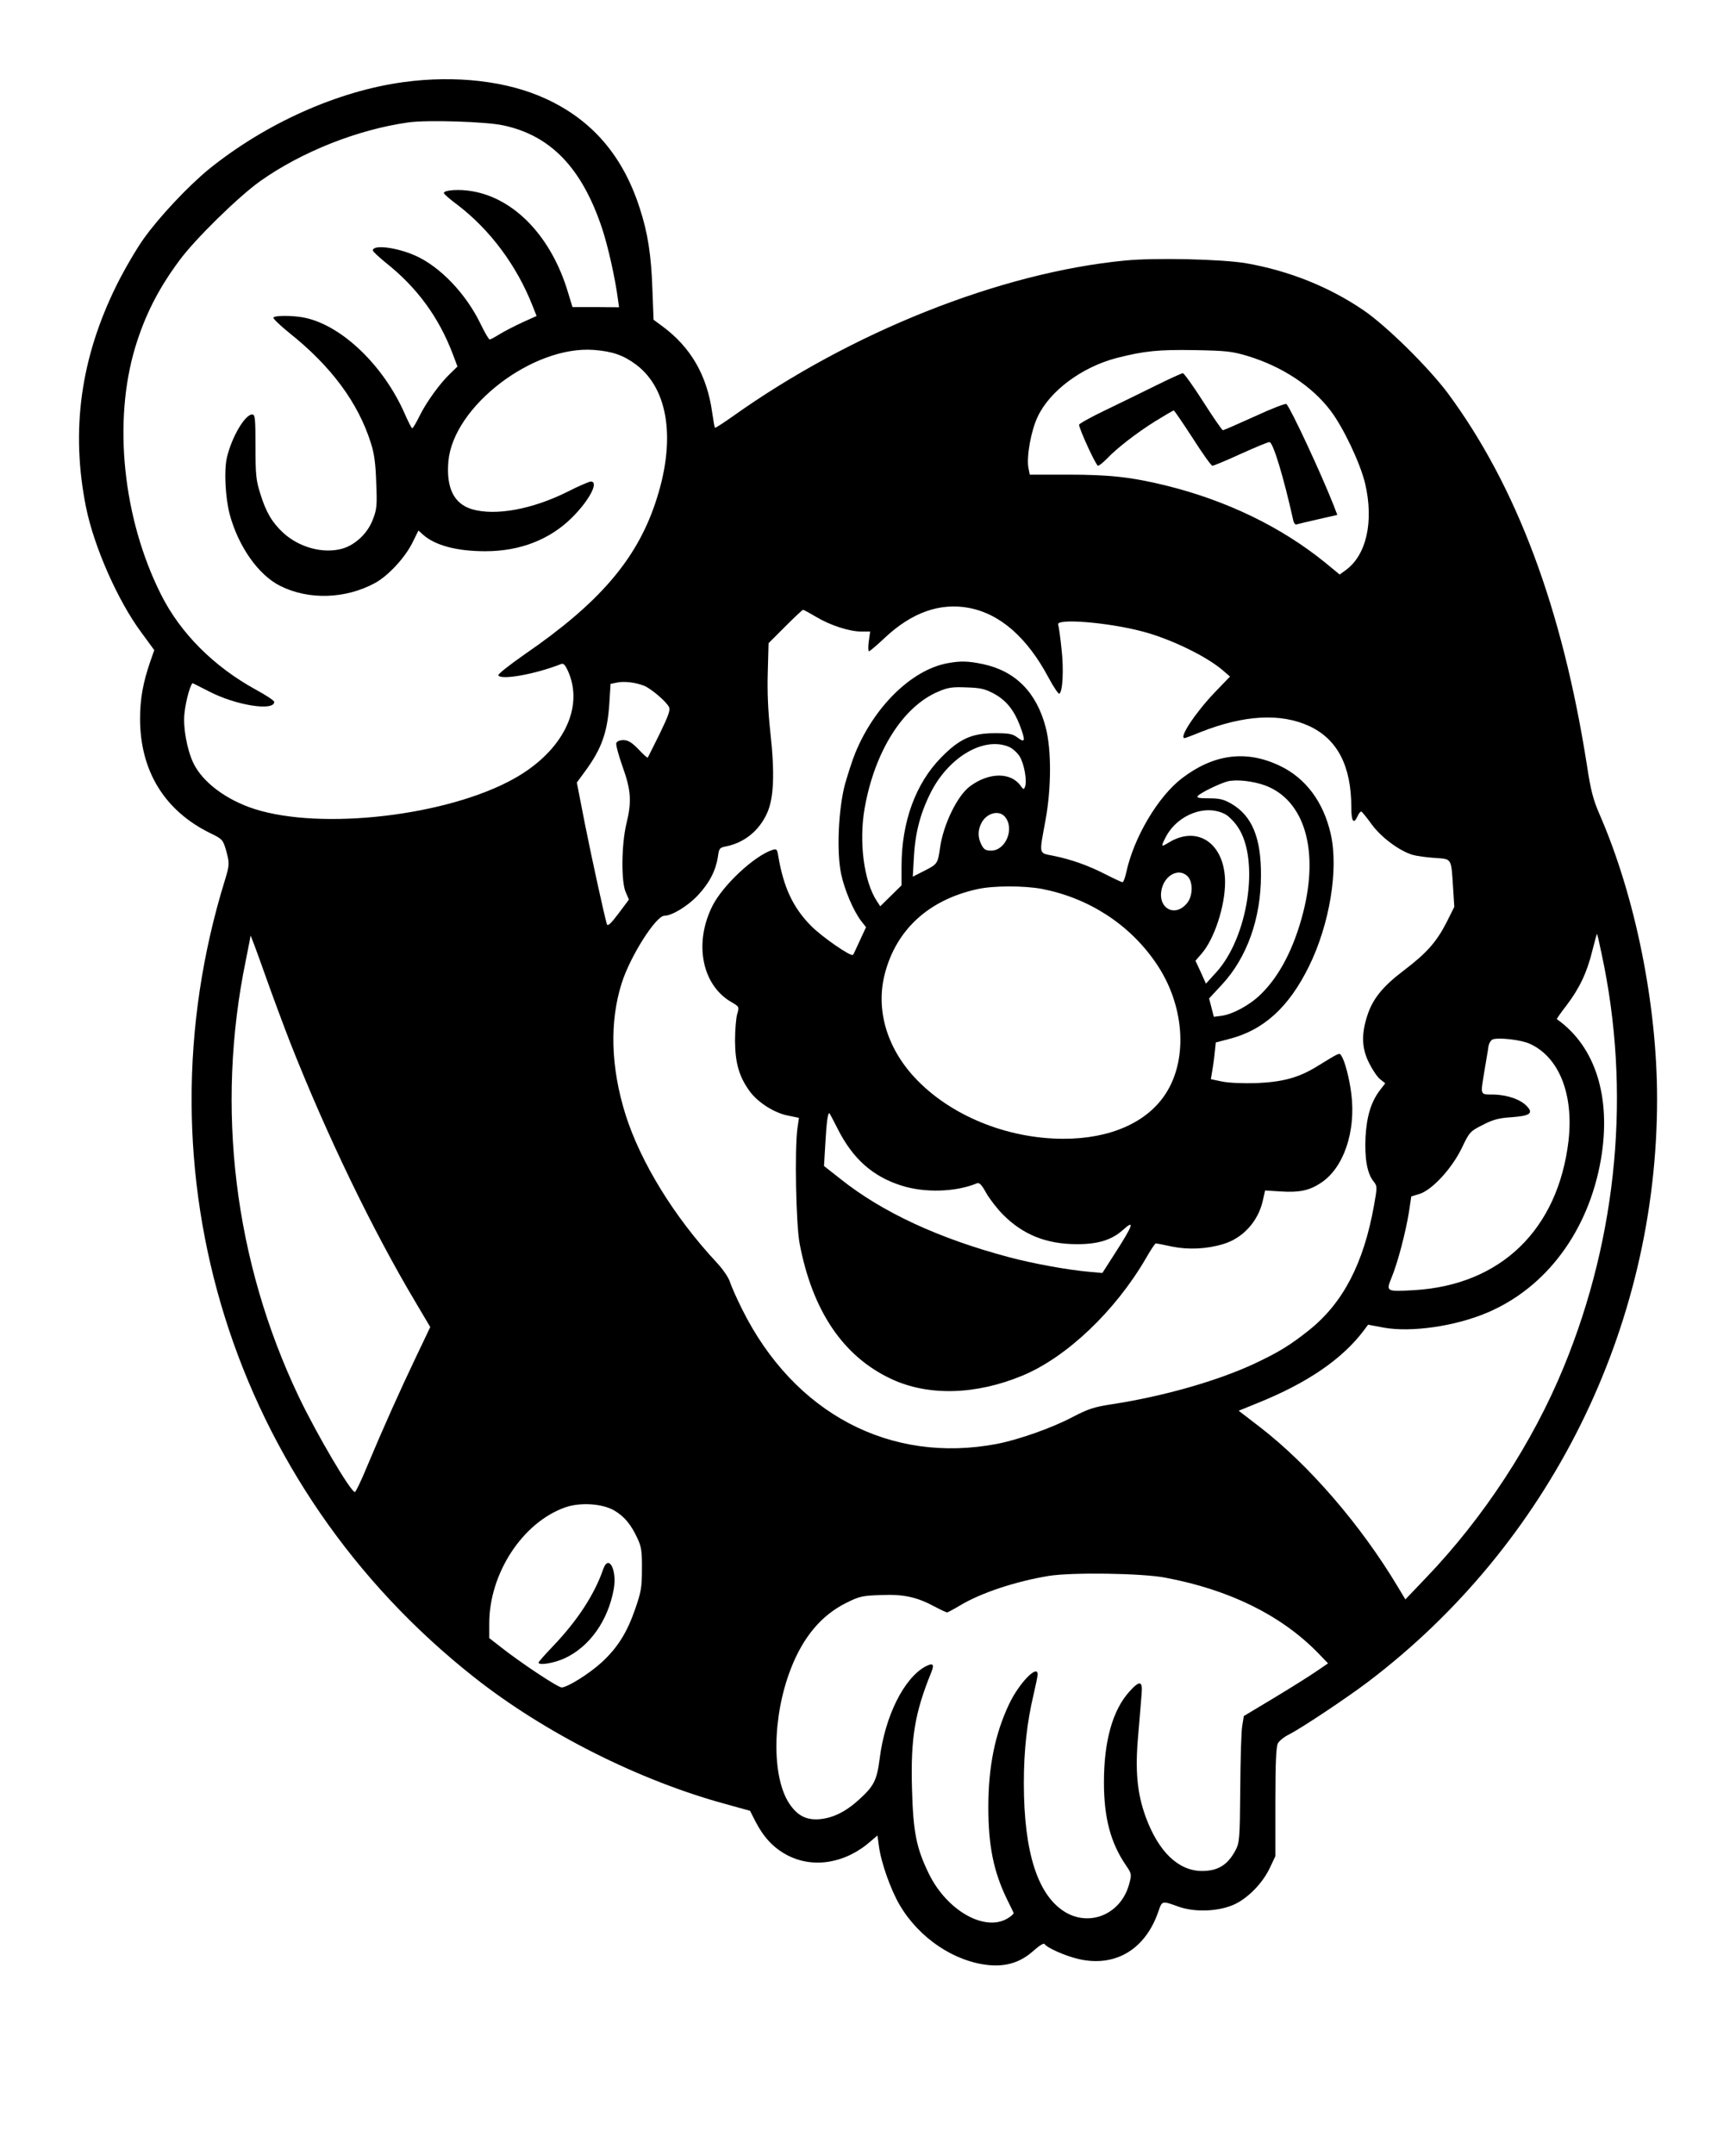 <?xml version="1.0" standalone="no"?>
<!DOCTYPE svg PUBLIC "-//W3C//DTD SVG 20010904//EN"
 "http://www.w3.org/TR/2001/REC-SVG-20010904/DTD/svg10.dtd">
<svg version="1.0" xmlns="http://www.w3.org/2000/svg"
 width="880pt" height="1092pt" viewBox="0 0 880 1092"
 preserveAspectRatio="xMidYMid meet">

<g transform="translate(0,1092) scale(0.1,-0.1)"
fill="#000000" stroke="none">
<path d="M2046 10504 c-333 -45 -698 -208 -987 -441 -105 -86 -252 -242 -331
-353 -37 -52 -99 -158 -137 -235 -183 -370 -233 -736 -155 -1125 41 -202 162
-475 280 -634 l66 -90 -21 -60 c-36 -105 -51 -188 -51 -287 0 -264 123 -466
355 -580 62 -30 65 -34 80 -84 19 -68 19 -77 -5 -155 -459 -1484 37 -3071
1263 -4038 357 -282 835 -523 1276 -643 l123 -34 28 -55 c41 -79 90 -132 159
-169 132 -70 297 -43 425 70 l34 29 7 -52 c11 -85 60 -223 106 -301 99 -168
277 -287 453 -304 89 -8 160 15 224 72 30 27 53 41 57 35 12 -19 104 -60 172
-76 186 -43 339 48 405 241 19 55 17 55 103 24 85 -30 209 -24 287 14 69 34
141 109 176 185 l27 57 0 275 c0 202 4 281 13 297 7 13 32 33 55 44 66 34 287
181 400 266 922 698 1467 1795 1467 2955 0 478 -110 1024 -290 1438 -34 78
-46 123 -66 255 -125 795 -357 1413 -705 1883 -98 131 -311 341 -427 420 -173
118 -377 200 -594 238 -121 21 -461 29 -615 14 -632 -61 -1389 -362 -1992
-792 -46 -32 -85 -58 -87 -55 -2 2 -8 37 -14 78 -26 187 -108 329 -251 435
l-46 34 -6 157 c-6 171 -23 283 -64 408 -85 265 -241 447 -477 555 -195 90
-457 120 -720 84z m504 -219 c242 -51 401 -217 503 -525 30 -92 66 -252 80
-361 l5 -36 -118 1 -118 0 -22 72 c-83 281 -269 478 -486 515 -66 12 -144 6
-144 -9 0 -5 31 -32 69 -60 165 -126 300 -307 380 -510 l21 -53 -73 -33 c-39
-18 -91 -45 -114 -59 -24 -15 -46 -27 -51 -27 -4 0 -25 35 -46 79 -74 153
-205 290 -331 346 -95 42 -215 57 -215 26 0 -5 29 -32 63 -60 161 -127 272
-279 343 -467 l23 -61 -35 -34 c-54 -51 -123 -147 -157 -216 -17 -35 -34 -63
-37 -63 -4 0 -21 34 -39 75 -106 241 -314 442 -501 484 -56 13 -157 14 -164 2
-3 -5 34 -40 82 -79 211 -168 348 -353 412 -557 17 -52 24 -104 27 -200 5
-116 3 -136 -17 -187 -26 -70 -89 -129 -155 -148 -97 -27 -218 6 -299 80 -57
53 -88 105 -117 200 -21 66 -24 95 -24 238 0 144 -2 162 -17 162 -36 0 -104
-115 -128 -219 -15 -65 -8 -200 14 -286 44 -164 146 -309 257 -364 144 -72
331 -66 480 15 66 36 150 126 189 203 l31 63 22 -20 c61 -55 171 -85 317 -85
176 0 328 59 441 172 87 87 136 181 94 181 -9 0 -60 -22 -115 -50 -181 -91
-369 -125 -488 -90 -92 28 -131 109 -119 244 26 278 429 586 737 563 94 -7
151 -27 215 -75 166 -125 203 -389 96 -703 -97 -288 -288 -508 -661 -764 -80
-56 -137 -101 -134 -107 15 -25 187 6 317 57 13 6 21 -2 37 -37 82 -186 -29
-406 -274 -543 -338 -189 -975 -263 -1316 -154 -143 46 -262 135 -309 231 -33
68 -54 183 -46 253 6 65 33 158 43 153 4 -2 40 -20 81 -41 136 -71 332 -102
331 -53 0 6 -42 34 -92 61 -214 117 -384 287 -482 483 -193 384 -244 875 -131
1251 49 162 117 297 224 441 80 109 301 325 411 403 211 149 494 261 751 297
95 13 391 4 479 -15z m3775 -1169 c174 -53 325 -152 420 -277 65 -86 150 -265
175 -369 45 -192 7 -364 -100 -440 l-29 -21 -73 60 c-223 181 -500 315 -808
391 -176 43 -286 55 -497 55 l-193 0 -7 35 c-10 56 13 187 47 258 61 131 224
252 400 298 141 36 213 43 395 40 161 -3 190 -6 270 -30z m-1414 -1276 c159
-30 296 -150 405 -355 25 -47 50 -83 54 -80 17 11 23 122 11 227 -6 59 -14
115 -17 123 -13 33 253 12 429 -35 143 -38 322 -125 405 -196 l37 -32 -78 -81
c-98 -103 -183 -231 -152 -231 2 0 38 13 79 30 223 88 407 98 553 31 143 -67
213 -202 213 -413 0 -71 12 -87 32 -43 6 14 15 24 19 23 4 -2 28 -31 53 -66
49 -66 138 -132 205 -153 20 -6 70 -13 113 -16 89 -6 84 2 94 -153 l6 -95 -40
-80 c-51 -99 -101 -155 -217 -243 -108 -82 -158 -145 -185 -231 -30 -94 -27
-165 11 -239 17 -34 42 -71 56 -81 l25 -20 -27 -35 c-45 -59 -67 -132 -73
-237 -5 -108 8 -184 40 -224 20 -26 20 -27 3 -123 -53 -296 -158 -496 -332
-634 -92 -73 -150 -109 -273 -167 -189 -88 -462 -166 -723 -206 -92 -14 -121
-24 -200 -65 -104 -55 -271 -114 -383 -136 -541 -103 -1029 154 -1292 682 -27
54 -55 117 -62 139 -7 23 -37 66 -69 100 -214 230 -383 505 -460 747 -75 239
-82 471 -19 668 43 135 173 340 216 340 38 0 120 50 170 104 58 62 90 124 101
194 6 44 8 47 44 54 91 19 165 79 205 167 35 76 40 202 17 411 -12 109 -16
206 -13 305 l4 146 84 84 c47 47 87 85 91 85 4 0 33 -16 65 -35 71 -43 170
-75 230 -75 l45 0 -7 -50 c-4 -27 -3 -50 1 -50 4 0 41 31 82 70 136 127 278
177 424 150z m-1645 -395 c35 -15 110 -78 125 -107 8 -15 -2 -43 -47 -136 -32
-64 -59 -119 -61 -121 -1 -2 -23 17 -47 43 -34 35 -53 46 -76 46 -18 0 -33 -6
-36 -15 -3 -8 11 -60 31 -117 44 -122 48 -179 20 -293 -25 -105 -27 -293 -3
-346 l16 -37 -53 -71 c-40 -53 -55 -66 -59 -53 -16 58 -73 318 -110 502 l-42
215 44 60 c82 112 112 196 121 345 l6 95 30 6 c37 9 99 1 141 -16z m4853
-1359 c149 -691 82 -1426 -192 -2092 -157 -383 -407 -765 -698 -1068 l-105
-110 -39 65 c-187 312 -449 616 -698 808 l-108 83 96 39 c253 102 430 223 540
370 l20 27 80 -15 c139 -25 362 7 524 76 300 127 513 414 576 775 54 314 -26
573 -223 712 -2 1 20 33 49 70 66 87 104 167 131 278 12 47 22 85 24 84 1 -2
12 -48 23 -102z m-6647 -451 c184 -466 415 -945 635 -1314 l74 -125 -71 -149
c-80 -167 -171 -370 -250 -559 -29 -71 -57 -128 -61 -128 -21 0 -193 292 -283
480 -329 689 -424 1467 -270 2214 13 65 24 121 24 125 1 3 34 -86 74 -199 40
-113 98 -268 128 -345z m6281 -3 c149 -66 225 -255 198 -492 -53 -450 -343
-731 -782 -757 -144 -8 -144 -8 -114 66 31 76 70 225 87 329 l12 80 40 12 c64
19 164 127 215 231 40 84 43 87 107 119 51 27 82 35 144 39 96 7 114 20 80 56
-32 34 -99 58 -170 59 -69 1 -66 -7 -45 121 8 50 18 104 20 122 3 18 13 34 23
37 33 10 143 -3 185 -22z m-4640 -2365 c53 -31 86 -72 119 -143 19 -41 23 -65
22 -154 0 -93 -4 -116 -35 -205 -41 -118 -89 -194 -168 -267 -63 -58 -175
-128 -204 -128 -19 0 -208 125 -309 205 l-58 45 0 74 c0 253 168 511 384 588
76 27 188 20 249 -15z m2795 -341 c324 -61 584 -189 771 -379 l53 -55 -63 -43
c-35 -24 -131 -84 -214 -134 l-150 -90 -8 -50 c-5 -27 -9 -171 -10 -320 -2
-254 -4 -272 -24 -310 -40 -75 -89 -105 -171 -105 -119 1 -219 97 -284 273
-44 121 -55 236 -38 419 7 84 15 177 17 206 6 66 -10 69 -62 11 -85 -94 -129
-251 -129 -459 0 -182 34 -308 112 -422 28 -41 29 -45 17 -90 -38 -151 -192
-222 -321 -149 -142 82 -214 302 -214 656 0 167 16 309 50 452 11 47 20 91 20
99 0 53 -95 -45 -145 -151 -71 -150 -105 -316 -105 -521 0 -195 26 -325 93
-464 18 -36 33 -68 35 -72 2 -4 -11 -17 -30 -28 -115 -70 -307 38 -399 225
-64 131 -80 211 -86 432 -7 257 14 384 98 590 16 40 9 49 -28 30 -110 -58
-207 -252 -234 -469 -14 -108 -29 -138 -104 -206 -69 -63 -135 -95 -205 -100
-64 -4 -108 19 -148 78 -91 135 -88 441 7 685 62 160 155 271 280 333 68 34
83 37 176 40 116 5 183 -10 274 -59 30 -16 58 -29 62 -29 3 0 33 16 65 35 106
64 281 122 450 150 117 19 474 14 592 -9z"/>
<path d="M5860 8967 c-69 -34 -185 -91 -258 -126 -73 -35 -132 -68 -132 -73 0
-21 86 -208 96 -208 5 0 26 16 45 36 52 54 147 128 244 189 49 30 91 55 95 55
3 0 46 -63 96 -140 49 -77 94 -140 100 -140 6 0 71 27 143 60 73 33 138 60
146 60 18 0 71 -173 121 -398 3 -13 10 -22 17 -19 7 2 56 14 109 26 l97 22
-20 52 c-64 162 -215 486 -238 510 -4 4 -77 -24 -161 -63 -84 -38 -157 -70
-161 -70 -4 0 -49 65 -100 145 -51 80 -98 145 -103 144 -6 0 -67 -28 -136 -62z"/>
<path d="M4800 7559 c-181 -35 -370 -221 -466 -458 -13 -32 -35 -100 -50 -152
-34 -125 -44 -346 -20 -458 17 -80 62 -186 101 -237 l25 -32 -32 -69 c-17 -37
-32 -70 -34 -71 -9 -12 -159 92 -214 148 -91 93 -138 194 -165 353 -5 34 -9
37 -28 31 -92 -29 -253 -179 -306 -285 -94 -188 -53 -398 94 -485 43 -25 43
-25 32 -62 -6 -20 -11 -82 -11 -137 1 -111 20 -179 74 -254 41 -56 123 -109
192 -123 l58 -12 -8 -55 c-14 -111 -7 -479 11 -580 65 -343 221 -574 465 -688
188 -88 429 -81 665 17 224 93 470 327 625 593 24 42 47 77 51 77 3 0 40 -7
81 -16 82 -17 176 -13 259 12 100 29 178 114 202 219 l12 53 81 -5 c92 -6 144
5 201 43 116 75 179 260 155 452 -10 80 -33 166 -50 192 -11 17 -6 19 -125
-54 -93 -57 -172 -78 -306 -84 -70 -2 -139 1 -174 8 l-57 12 6 36 c4 21 10 62
13 94 l6 56 65 17 c176 44 305 160 408 370 104 212 150 489 110 668 -37 164
-128 286 -261 348 -169 80 -333 58 -493 -64 -122 -93 -245 -301 -283 -478 -6
-27 -14 -49 -19 -49 -4 0 -43 18 -86 40 -88 45 -172 75 -265 94 -75 15 -72 2
-39 181 30 164 30 357 1 469 -47 179 -154 286 -318 321 -75 16 -116 17 -183 4z
m239 -154 c62 -34 101 -83 131 -161 29 -78 27 -90 -11 -62 -26 20 -43 23 -117
23 -116 0 -179 -29 -271 -123 -130 -132 -201 -327 -201 -552 l0 -96 -54 -53
-54 -53 -17 26 c-66 100 -92 300 -62 471 51 289 195 516 374 591 49 21 71 24
143 21 71 -2 94 -8 139 -32z m75 -269 c18 -7 43 -30 55 -49 23 -38 38 -124 27
-153 -6 -16 -8 -15 -22 4 -49 70 -160 70 -257 -2 -64 -47 -136 -195 -152 -313
-11 -78 -14 -82 -77 -114 l-61 -31 6 104 c7 125 35 226 90 332 93 175 267 274
391 222z m1300 -196 c198 -75 273 -325 192 -643 -46 -180 -120 -323 -215 -415
-56 -55 -142 -101 -199 -109 l-39 -5 -12 47 -12 46 66 71 c126 136 197 335
197 553 1 189 -45 301 -149 362 -40 23 -60 28 -115 28 -51 0 -64 3 -56 12 13
16 110 63 151 74 45 11 127 2 191 -21z m-199 -148 c16 -10 44 -38 60 -63 112
-165 52 -561 -112 -738 l-50 -55 -26 58 -27 58 31 36 c64 73 119 240 119 362
0 195 -139 292 -287 200 -38 -23 -39 -21 -14 28 60 116 207 171 306 114z
m-1122 -9 c52 -59 6 -173 -69 -173 -27 0 -37 6 -49 30 -19 37 -19 73 0 110 26
50 87 67 118 33z m927 -303 c28 -28 27 -98 -1 -134 -63 -80 -156 -26 -129 74
19 70 88 102 130 60z m-738 -64 c236 -46 442 -178 576 -373 145 -209 167 -484
52 -663 -94 -147 -282 -230 -518 -230 -289 0 -578 119 -756 311 -142 153 -197
345 -151 524 58 225 223 376 470 430 80 18 236 18 327 1z m-1034 -1219 c76
-149 176 -238 321 -284 118 -38 276 -33 382 11 13 6 25 -6 49 -50 18 -31 56
-80 85 -109 101 -101 218 -148 370 -149 109 -1 180 21 236 71 65 59 53 25 -44
-125 l-59 -92 -67 6 c-106 9 -287 42 -406 74 -354 94 -642 227 -854 396 l-84
66 7 119 c6 102 12 149 20 149 1 0 21 -37 44 -83z"/>
<path d="M3058 2970 c-44 -128 -130 -260 -253 -389 -41 -43 -75 -81 -75 -85 0
-16 81 -3 135 23 125 59 217 190 246 348 18 96 -25 181 -53 103z"/>
</g>
</svg>

